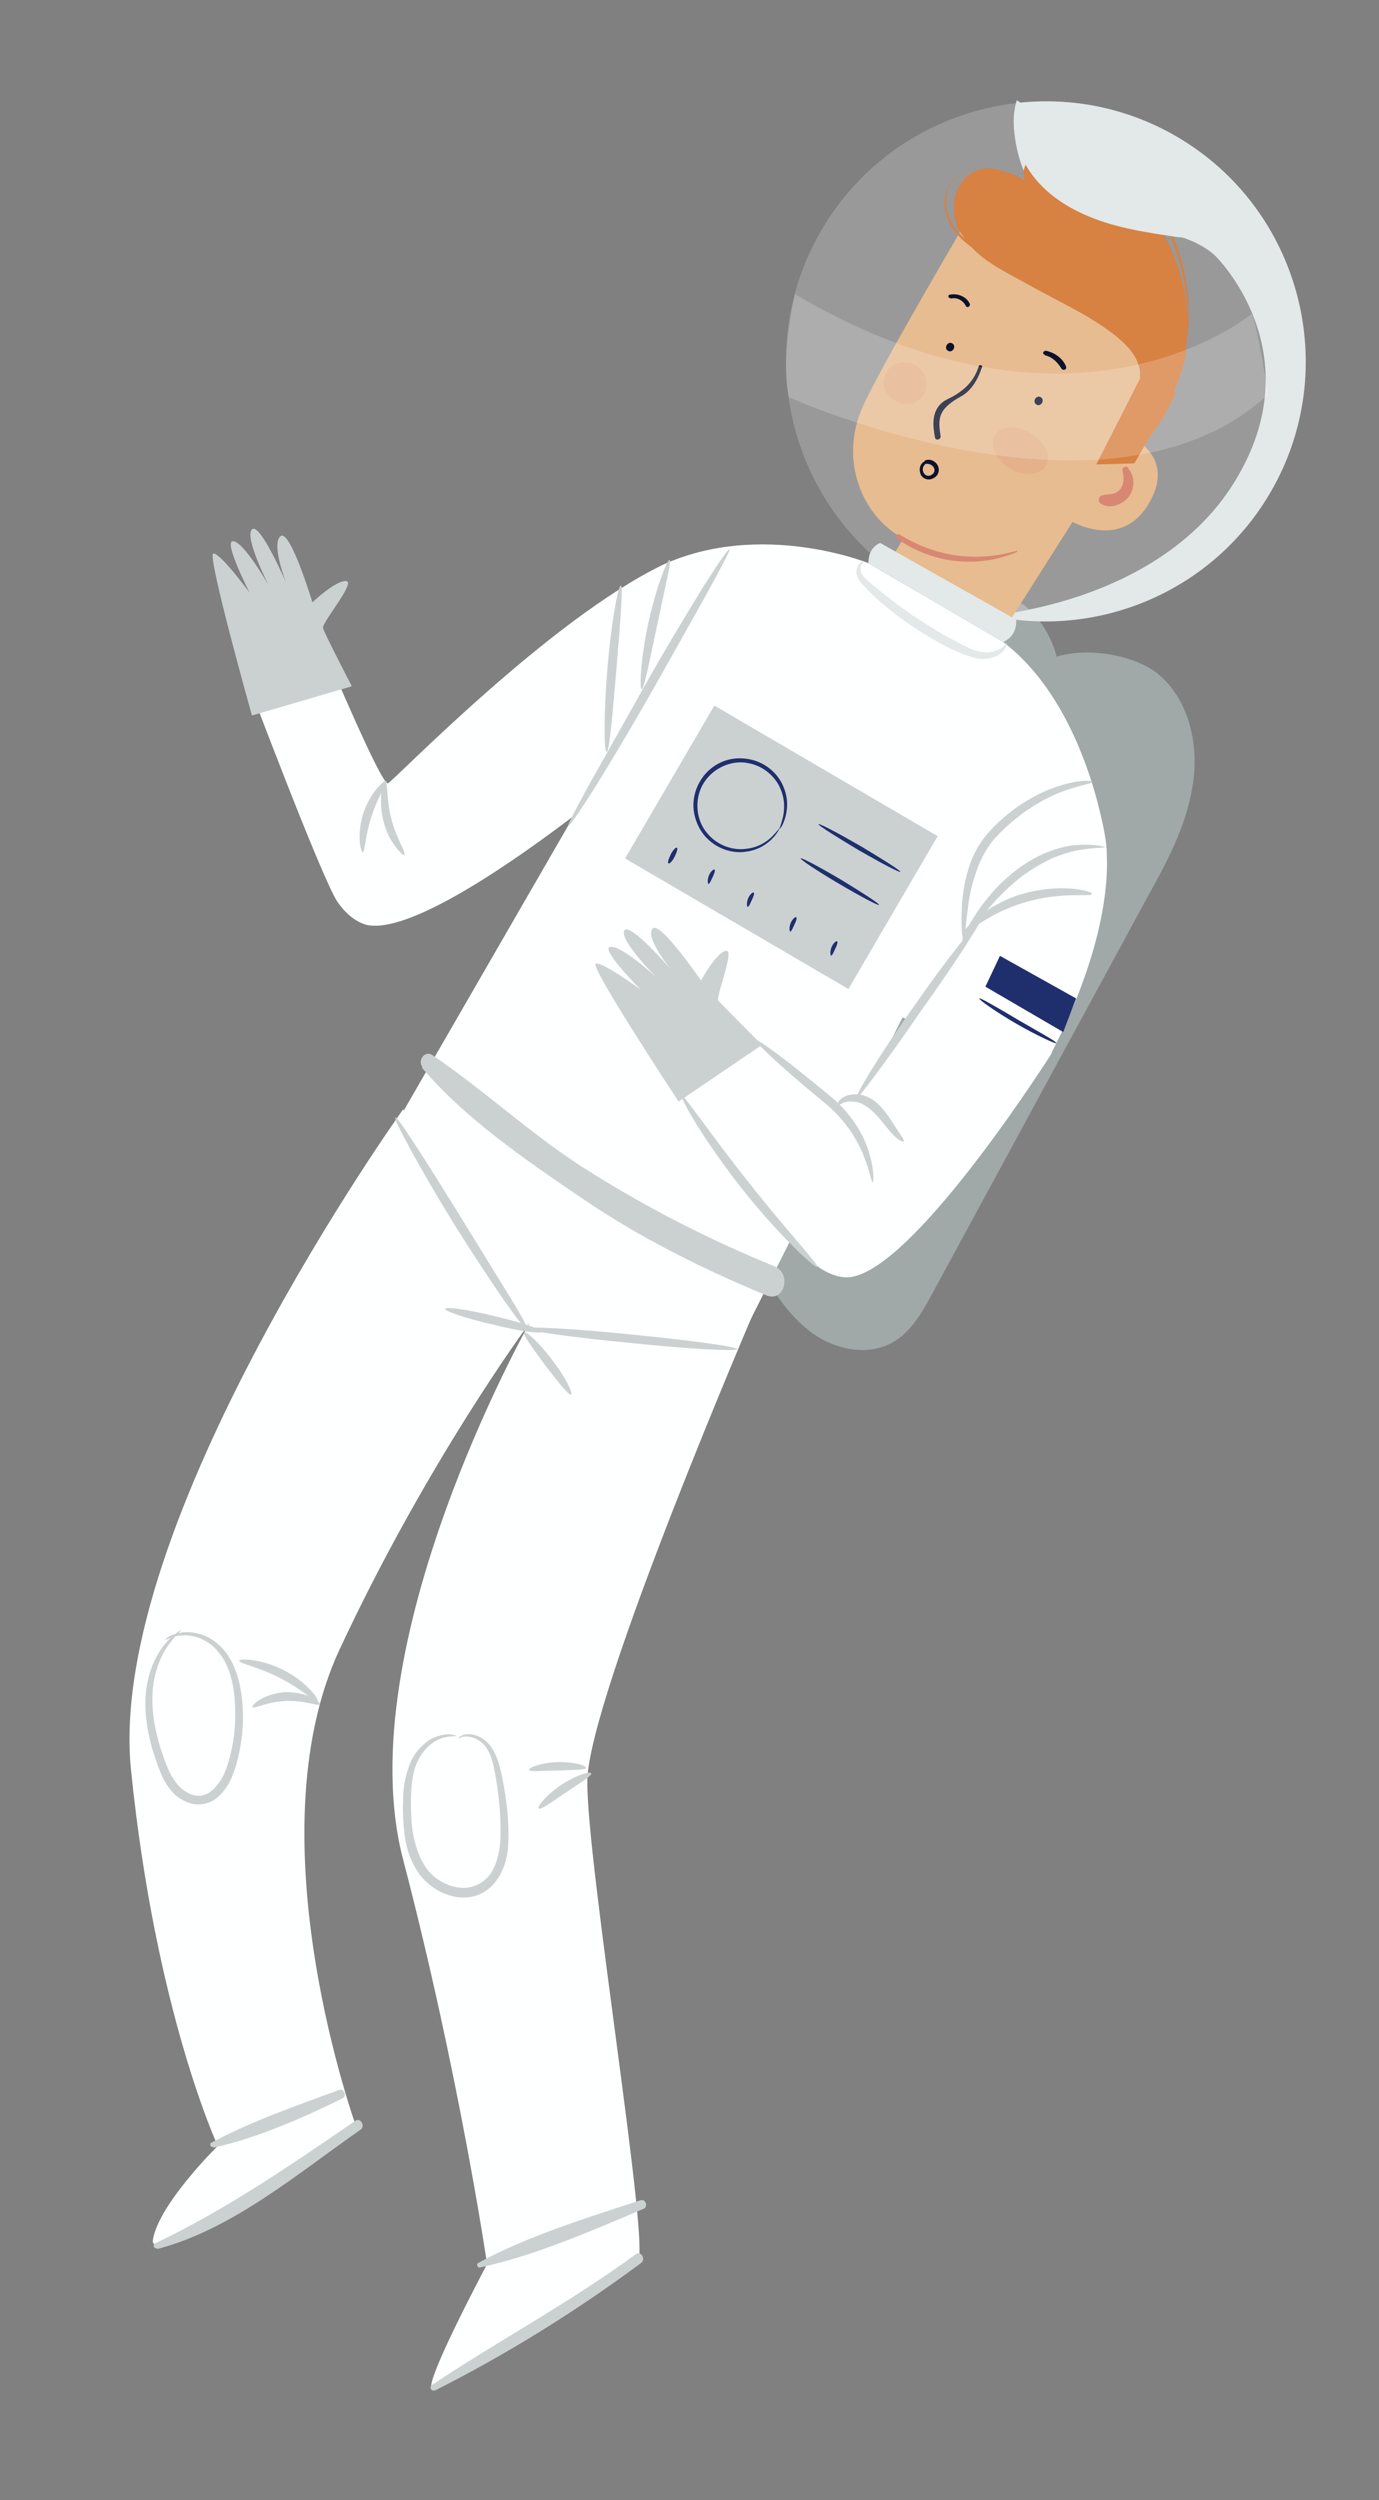 <?xml version="1.0" encoding="UTF-8"?>
<svg id="Layer_1" data-name="Layer 1" xmlns="http://www.w3.org/2000/svg" version="1.1" xmlns:xlink="http://www.w3.org/1999/xlink" viewBox="0 0 246.3 446.2">
  <rect x="0" y="0" width="246.3" height="446.2" fill="#808080" stroke="none"/>
  <defs>
    <style>
      .cls-1, .cls-2, .cls-3, .cls-4, .cls-5, .cls-6, .cls-7, .cls-8, .cls-9, .cls-10, .cls-11, .cls-12 {
        stroke-width: 0px;
      }

      .cls-1, .cls-4, .cls-9 {
        fill: #feffff;
      }

      .cls-2 {
        fill: #cbd1d1;
      }

      .cls-3 {
        fill: #e3e8e8;
      }

      .cls-4, .cls-13 {
        opacity: .2;
      }

      .cls-5 {
        fill: none;
      }

      .cls-6 {
        fill: #d78142;
      }

      .cls-7 {
        fill: #1f2f6e;
      }

      .cls-8 {
        fill: #d88773;
      }

      .cls-9 {
        opacity: .2;
      }

      .cls-14 {
        clip-path: url(#clippath);
      }

      .cls-10 {
        fill: #0c112c;
      }

      .cls-11 {
        fill: #e7bc90;
      }

      .cls-12 {
        fill: #a0a8a8;
      }
    </style>
    <clipPath id="clippath">
      <path class="cls-5" d="M226.9,87.9c-12.9,22.1-41.4,29.6-63.5,16.7-22.1-12.9-29.6-41.4-16.7-63.5,12.9-22.1,41.4-29.6,63.5-16.7,22.1,12.9,29.6,41.4,16.7,63.5Z"/>
    </clipPath>
  </defs>
  <path class="cls-12" d="M183.9,120.4c4.1-5.9,17.8-4.6,23.2.1,5.4,4.7,7.1,12.7,5.9,19.8-1.1,7.1-4.6,13.6-8.1,19.9-12.8,23.6-25.6,47.1-38.4,70.7-1.8,3.3-3.8,6.9-7.1,8.7-4.6,2.6-10.7,1.2-14.9-2.1-4.2-3.3-7-8-9.6-12.6"/>
  <path class="cls-12" d="M160.7,108.4c4-5.8,17.5-4.5,22.8.1,5.3,4.7,6.9,12.5,5.8,19.5-1.1,7-4.6,13.4-7.9,19.6-12.6,23.1-25.2,46.3-37.7,69.4-1.8,3.3-3.7,6.7-7,8.6-4.5,2.6-10.5,1.1-14.6-2.1-4.1-3.2-6.8-7.8-9.4-12.4"/>
  <g>
    <g class="cls-14">
      <path class="cls-4" d="M226.9,87.9c-12.9,22.1-41.4,29.6-63.5,16.7-22.1-12.9-29.6-41.4-16.7-63.5,12.9-22.1,41.4-29.6,63.5-16.7,22.1,12.9,29.6,41.4,16.7,63.5Z"/>
      <path class="cls-3" d="M181.1,20.6s-.7,8.5,4.9,15c5.6,6.5,22.9,2.7,31,10,0,0,17.8,17.2,3.5,40.4-14.3,23.2-48,24.7-49.5,24.1-1.5-.5,27.6,18.4,43.5,7.4,15.9-11,43.4-73.5,4.8-91.7-38.6-18.2-38.1-5.1-38.1-5.1Z"/>
      <g>
        <path class="cls-11" d="M194.9,87.9l-19.3,30.4c-7.9.3-14.9-3.1-20.3-11.9l17.9-30.6,21.7,12.1Z"/>
        <path class="cls-11" d="M174.3,36.6s-17,28.7-20.3,36.2c-4.1,9.4,0,19.2,7,23.1,8.6,4.8,20.1,7.5,27.6.6,7.5-7,21.8-38.7,21.8-38.7l-36.2-21.2Z"/>
        <path class="cls-8" d="M181.7,98.5c-7.1,3-15.1,2.1-21.4-2.3-.5-.3,0-1.1.4-.8,6.4,4,13.6,5,20.9,2.9.1,0,.2.2,0,.2h0Z"/>
        <path class="cls-10" d="M175.4,65.5c-.6,1.8-1.4,3.4-2.8,4.6-.7.6-1.5.9-2.2,1.4-2.7,1.8-2.9,3.3-2.4,6.3.1.7-.9.9-1,.3-.4-2-.6-4.4,1-6,.7-.7,1.6-1,2.3-1.4,2.2-1.3,3.7-2.8,4.5-5.3.1-.4.8-.2.6.2h0Z"/>
        <path class="cls-10" d="M169.3,62.6c-.8-.5,0-1.8.8-1.3.8.5,0,1.8-.8,1.3h0Z"/>
        <path class="cls-10" d="M185.1,72.2c-.8-.5,0-1.8.8-1.3.8.5,0,1.8-.8,1.3h0Z"/>
        <g class="cls-13">
          <path class="cls-8" d="M177.8,77.6c-1.2,1.6,0,4.4,2.6,6,2.7,1.6,5.6,1.2,6.5-.6.9-1.8-.4-4.3-2.8-5.7-2.4-1.4-5.1-1.4-6.3.2Z"/>
        </g>
        <g class="cls-13">
          <path class="cls-8" d="M158.5,66.2c-.6.8-.8,1.8-.6,2.8.2,1,.9,1.9,1.9,2.5,1,.6,2.1.7,3.1.5,1-.2,1.8-.9,2.2-1.8.4-.9.4-1.9.2-2.8-.3-.9-.9-1.7-1.7-2.2-.8-.5-1.8-.6-2.7-.5-.9.2-1.8.6-2.4,1.4Z"/>
        </g>
        <g>
          <path class="cls-11" d="M200.3,77.2s10.1,3.2,5.1,12.3c-5,9.1-14.3,3.4-14.3,3.4l9.2-15.7Z"/>
          <path class="cls-8" d="M201.5,83.6c1.3,1.5,1.2,3.7,0,5.2-1.1,1.3-3.5,2.2-5,1-.5-.4-.2-1.3.4-1.4,1.1-.3,2,0,2.9-.8,1-.9,1-2.3.7-3.5-.2-.6.6-1.1,1-.6h0Z"/>
        </g>
        <path class="cls-6" d="M209.7,69.6c.8-1.6,2.1-4.7,2.2-8.3,0,0,0,0,0,0,0-.4.2-.9.2-1.5,0-.6.2-1.2.2-1.9,0-.7,0-1.5,0-2.4,0-.9,0-1.8-.1-2.7-.2-1.9-.6-4-1.1-6.1-.6-2.1-1.4-4.1-2.2-5.8-.4-.9-.8-1.7-1.3-2.4-.4-.7-.9-1.4-1.3-2-.4-.6-.8-1.1-1.2-1.6-.3-.5-.7-.8-1-1.1-.5-.6-.9-.9-.9-.9,0,0,.3.4.8,1,.3.3.6.7.9,1.2.3.5.7,1,1.1,1.6.4.6.8,1.3,1.2,2,.4.7.8,1.5,1.3,2.4.8,1.7,1.6,3.7,2.2,5.8.6,2.1.9,4.2,1.2,6.1,0,.9.2,1.8.2,2.7,0,.8,0,1.6,0,2.4,0,.2,0,.3,0,.5.1-7.9-2.7-15.8-7.8-22-1.2-1.4-2.9-4.5-5.3-3.5-1.3.5-2.7,3-1.4,4.4-1.3-1.3-3.1-3.7-4.5-5.7-1.4-2-3.2-3.9-5.6-4.4-2.4-.5-5.8,1.8-4.3,5-.9-.7-2-1.3-3.3-1.6-1.1-.4-2.3-.7-3.5-.8-1.4,0-2.9.1-4.2.8-1.4.6-2.5,1.7-3,3-.6,1.3-.6,2.7-.3,4,.3,1.3.8,2.4,1.5,3.3.7.9,1.4,1.7,2.2,2.3.3.2.6.5.9.7,2.9,3.1,7,4.9,10.9,7.1,5.2,2.9,10.7,5.3,15.3,9.1,1.9,1.6,3.6,3.5,3.9,6,0,.4,0,.9,0,1.3l-7.8,15.3,6.8-.2,2.8-4.8c1.9-2.4,3.4-5.1,4.6-7.9ZM170.5,40.6c-.6-.9-1.1-2-1.4-3.2-.2-1.2-.2-2.6.3-3.8.5-1.2,1.6-2.2,2.9-2.8,1.3-.6,2.7-.8,4.1-.7,0,0,0,0,.1,0-1.4,0-2.8.6-3.8,1.4-2.3,2.1-3,5.7-1.8,8.6,0,0,0,.1,0,.2.4.9.9,1.6,1.5,2.4-.6-.6-1.3-1.2-1.8-2.1Z"/>
        <path class="cls-10" d="M164.9,82.5c-.7.5-.8,1.5-.4,2.3.5.8,1.5,1,2.3.5.8-.4,1.1-1.4.7-2.2-.4-.8-1.4-1.3-2.3-.9-.3.2,0,.6.2.6,1.2-.2,2.2,1.3.9,2-1.2.6-2-1.1-1.1-1.9.2-.2-.1-.6-.4-.4h0Z"/>
        <path class="cls-10" d="M186.6,63.4c1.4.3,2.3,1.3,3,2.4.3.4,1,.2.8-.4-.6-1.5-2.1-2.5-3.6-2.8-.5,0-.7.6-.2.7h0Z"/>
        <path class="cls-10" d="M169.8,53.3c1.1-.3,2.2.3,2.7,1.3.3.5.9,0,.7-.4-.6-1.3-2.2-1.9-3.6-1.6-.4.1-.2.7.2.6h0Z"/>
      </g>
    </g>
    <path class="cls-1" d="M187.8,187.9c10.1-19.5,10-31.9,9.9-34.8,0-2.1-.3-3.7-.3-3.7-.7-4.1-4.7-24.5-18.2-34.8l-24.1-14.1s-19.1-7.7-36.7.3c-20.3,9.8-47.6,38.1-49.1,39-1.1.6-11.4-23.9-11.4-23.9l-13.8,5.4s13.4,35.6,16.2,39.7c3,4.3,6.1,4.2,6.1,4.2,8,.6,25.2-11.3,36.1-19.6l-30.9,53.5,61,39.3,28.6-56.8c4.8,1.9,26.6,6.3,26.6,6.3Z"/>
    <path class="cls-1" d="M145.5,225.7c-4-3.1-27.5-32.9-27.5-32.9l11.5-9.3s17.3,20.2,18.2,19.2c1.1-1.2,16.7-23.2,15.7-20.6l24.5,5.8s-23.4,37-35.3,39.9c0,0-2.9,1.1-7-2.1Z"/>
    <path class="cls-2" d="M136.1,186.5s-7.2-7.2-7.8-7.9c-.5-.7,3.1-9.4,1.3-8.9-1.8.5-4.4,5.3-4.4,5.3,0,0-7.5-11-8.7-9.2-1.2,1.8,3.4,7.3,3.4,7.3,0,0-7.5-8.7-8.4-7-.9,1.7,5.7,8.3,5.7,8.3,0,0-6.2-5.7-8.2-5.4-1.9.3,5.4,7.6,5.4,7.6,0,0-7-5.1-8-4.6-1.1.5,14.8,24.6,14.8,24.6l14.9-10.1Z"/>
    <path class="cls-1" d="M72,198s-53.1,74-48.6,117.9c4.4,43.3,15.5,67.1,15.5,67.1,0,0-10.6,10.4-11.6,16.8-.9,5.7,36.5-19.7,36.5-19.7,0,0-18.9-51.7-3.2-85.6,15.8-33.9,34-58.4,34-58.4,0,0-32.6,57.6-22.6,95.8,10,38.2,15,72.2,15,72.2,0,0-12.3,23.1-9.6,22.2,4.7-1.7,28.4-17.8,36.5-22.8,2.4-1.4-9.2-71.4-9-85.7.3-15.3,30.2-84.7,30.2-84.7l-63.2-35.1Z"/>
    <path class="cls-2" d="M62.8,122.4s-4.9-9.4-5.1-10.3c-.3-.9,6-8.3,4.1-8.4-1.9-.1-6,3.8-6,3.8,0,0-4-13.2-5.7-11.8-1.7,1.4,1,8.3,1,8.3,0,0-4.7-10.9-6.1-9.5-1.4,1.4,3,10,3,10,0,0-4.3-7.6-6.3-7.9-2-.3,2.9,9.2,2.9,9.2,0,0-5.3-7.2-6.5-7-1.2.1,6.9,28.9,6.9,28.9l17.8-5.2Z"/>
    <path class="cls-3" d="M155.1,100.5c0-1.7.7-3,2.1-3.6l24.3,13.7c.1,1.9-.7,3.2-2.3,4l-24.1-14.1Z"/>
    <path class="cls-3" d="M179.8,114.9c0,0,0,.6-.6,1.3-.6.7-1.9,1.4-3.7,1.4-1.7,0-3.6-.9-5.4-1.7-1.9-.9-3.9-2-5.9-3.3-4.1-2.6-7.4-5.4-9.6-7.7-.6-.6-1.1-1.1-1.4-1.8-.3-.6-.3-1.3-.1-1.8.3-1,1.1-1.1,1.1-1,0,.1-.4.4-.5,1.1-.1.8.5,1.7,1.7,2.6,2.4,2,5.7,4.7,9.7,7.2,2,1.3,3.9,2.4,5.7,3.3,1.8,1,3.4,1.8,4.8,1.9,1.4.2,2.5-.3,3.2-.7.7-.5.9-.9,1-.9Z"/>
    <path class="cls-2" d="M155.9,211c-.3,0-.5-1.9-1.6-4.6-1.1-2.8-3.2-6.4-6.7-9.3-7.2-5.9-12.8-11-12.5-11.4.3-.3,6.3,4.2,13.5,10.2,3.7,3.1,5.9,7.1,6.7,10.1.9,3,.7,5,.6,5Z"/>
    <path class="cls-2" d="M161.4,203.7c-.1.2-1-.2-2-1.3-1-1-2.1-2.7-3.5-4-.7-.7-1.5-1.2-2.2-1.5-.7-.3-1.5-.3-2.1-.3-1.2.1-1.8.8-2,.6-.2,0,.2-1.2,1.8-1.7.8-.2,1.7-.3,2.8,0,1,.3,2,.9,2.8,1.7,1.6,1.6,2.5,3.4,3.3,4.5.7,1.1,1.3,1.8,1.1,2Z"/>
    <path class="cls-2" d="M174.9,164.6c.2.1-1,1.9-2.9,4.9-1.9,2.9-4.6,6.9-7.7,11.2-3,4.4-5.8,8.3-7.9,11.1-2.1,2.8-3.4,4.5-3.5,4.4-.4-.3,4-7.7,10.2-16.4,6.1-8.8,11.5-15.5,11.9-15.2Z"/>
    <path class="cls-2" d="M145.9,226.1c-.3.3-6.8-5.6-13.5-14.1-6.7-8.5-11-16.1-10.6-16.4.4-.2,5.2,7,11.9,15.4,6.6,8.4,12.6,14.8,12.3,15.1Z"/>
    <path class="cls-2" d="M195,159.6c0,.5-5.7-.5-12.1,1.5-6.5,1.9-10.6,5.9-10.9,5.5-.1-.1.7-1.3,2.5-2.8,1.8-1.5,4.6-3.2,7.9-4.2,3.4-1,6.7-1.2,9-1,2.3.2,3.7.7,3.6.9Z"/>
    <path class="cls-2" d="M197.6,151.1c0,.3-1.9.1-4.7.6-1.4.2-3,.7-4.8,1.4-1.7.8-3.5,1.8-5.3,3.1-3.5,2.6-6.1,5.7-7.9,8-1.8,2.3-2.8,3.8-3,3.7-.2,0,.5-1.8,2.1-4.3,1.6-2.5,4.1-5.8,7.9-8.6,1.9-1.4,3.8-2.4,5.7-3.1,1.9-.7,3.7-1.1,5.2-1.1,3-.2,4.8.4,4.8.5Z"/>
    <path class="cls-2" d="M195,139.6c0,.3-2.2.5-5.6,1.8-3.3,1.3-7.7,3.9-11.4,7.9-1.8,1.9-3,4.3-3.7,6.5-.8,2.2-1.2,4.3-1.4,6.1-.5,3.6-.6,5.9-.8,5.9-.2,0-.5-2.3-.3-6,.1-1.9.4-4.1,1.1-6.5.7-2.4,2-5,4-7.1,3.9-4.2,8.6-6.8,12.2-7.9,3.6-1.2,6-1,6-.8Z"/>
    <path class="cls-2" d="M130.3,98c.2.1-1.3,2.9-3.8,7.5-2.5,4.5-6,10.7-9.9,17.6-3.9,6.9-7.6,13-10.3,17.4-2.8,4.4-4.6,7-4.8,6.9-.2-.1,1.3-2.9,3.8-7.5,2.6-4.6,6.1-10.8,9.9-17.6,3.9-6.9,7.6-13,10.3-17.4,2.8-4.4,4.6-7,4.8-6.9Z"/>
    <path class="cls-2" d="M114.6,123c-.4,0-.2-5.4,1.2-11.8,1.4-6.4,3.4-11.4,3.8-11.3.4.1-.9,5.2-2.2,11.6-1.4,6.3-2.3,11.5-2.8,11.5Z"/>
    <path class="cls-2" d="M108.3,134.1c-.4,0-.5-6.7.2-14.9.7-8.2,1.9-14.8,2.4-14.7.4,0-.1,6.7-.8,14.9-.7,8.2-1.3,14.8-1.7,14.8Z"/>
    <path class="cls-2" d="M64.8,152.1c-.4,0-1.1-3.2.1-7,1.3-3.8,3.8-6,4.1-5.7.3.3-1.5,2.7-2.6,6.2-1.2,3.5-1.2,6.5-1.6,6.5Z"/>
    <path class="cls-2" d="M72.3,152.6c-.2.1-.8-.3-1.6-1.4-.8-1-1.7-2.6-2.2-4.6-.5-1.9-.5-3.8-.4-5,.2-1.3.5-2,.7-2,.5,0,.2,3.1,1.1,6.6.9,3.5,2.7,6,2.3,6.3Z"/>
    <polygon class="cls-7" points="178.6 170.6 176 176.1 189.9 184.2 192.2 178.2 178.6 170.6"/>
    <path class="cls-7" d="M188.7,186.2c0,.2-3.4-1.3-7.2-3.5-3.8-2.2-6.7-4.3-6.6-4.5.1-.2,3.2,1.6,6.9,3.8,3.8,2.2,6.9,3.9,6.8,4.1Z"/>
    <rect class="cls-2" x="116.4" y="135.4" width="46.2" height="31.6" transform="translate(95.4 -49.7) rotate(30.3)"/>
    <path class="cls-7" d="M139.2,147.9c0,0,.3-.7.6-1.9.3-1.2.5-3.1-.4-5.2-.8-2-2.9-4.1-5.8-4.6-2.8-.6-6.3.8-8,3.7-1.7,2.9-1.2,6.6.7,8.8,1.9,2.3,4.7,3.1,6.9,2.8,2.2-.2,3.8-1.3,4.7-2.2.9-.9,1.3-1.5,1.3-1.5,0,0,0,.2-.2.5-.2.3-.4.7-.9,1.2-.9,1-2.5,2.2-4.8,2.5-2.3.4-5.4-.4-7.5-2.9-1-1.2-1.7-2.8-1.9-4.5-.2-1.7.2-3.6,1.1-5.1.9-1.6,2.3-2.8,3.9-3.5,1.6-.7,3.3-.8,4.9-.5,3.2.6,5.4,2.9,6.2,5.1.9,2.2.6,4.2.2,5.5-.2.6-.4,1.1-.6,1.4-.2.3-.3.4-.3.4Z"/>
    <path class="cls-7" d="M160.8,155.6c-.1.2-3.5-1.6-7.5-3.9-4-2.4-7.2-4.4-7.1-4.6.1-.2,3.5,1.6,7.5,3.9,4,2.4,7.2,4.4,7.1,4.6Z"/>
    <path class="cls-7" d="M157,161.5c-.1.2-3.3-1.5-7.2-3.8-3.9-2.3-6.9-4.3-6.8-4.5.1-.2,3.3,1.5,7.2,3.8,3.8,2.3,6.9,4.3,6.8,4.5Z"/>
    <path class="cls-7" d="M119.4,154.1c-.2-.1,0-.8.4-1.6.4-.8.9-1.3,1.1-1.2.2.1,0,.8-.4,1.6-.4.8-.9,1.3-1.1,1.2Z"/>
    <path class="cls-7" d="M126.6,157.8c-.2,0-.3-.7,0-1.5.3-.8.9-1.2,1-1.1.2.1,0,.7-.3,1.3-.3.6-.5,1.2-.7,1.2Z"/>
    <path class="cls-7" d="M133.6,161.9c-.2,0-.3-.7,0-1.5.3-.8.9-1.2,1-1.1.2.1,0,.7-.3,1.3-.3.6-.5,1.2-.7,1.2Z"/>
    <path class="cls-7" d="M141.2,166.3c-.2,0-.3-.7,0-1.5.3-.8.9-1.2,1-1.1.2.1,0,.7-.3,1.3-.3.6-.5,1.2-.7,1.2Z"/>
    <path class="cls-7" d="M148.5,170.6c-.2,0-.3-.7,0-1.5.3-.8.9-1.2,1-1.1.2.1,0,.7-.3,1.3-.3.6-.5,1.2-.7,1.2Z"/>
    <path class="cls-2" d="M93.9,237c-.2.1-1.7-1.8-4-5.1-2.3-3.3-5.3-7.9-8.6-13.1-3.2-5.2-6-10-7.9-13.5-1.9-3.5-3-5.7-2.8-5.9.2-.1,1.6,1.9,3.8,5.3,2.2,3.4,5.1,8,8.3,13.2,3.2,5.2,6.1,9.9,8.2,13.3,2.1,3.4,3.3,5.6,3.1,5.7Z"/>
    <path class="cls-2" d="M131.7,240.8c0,.4-8.5,0-19-1.1-10.5-1-18.9-2.2-18.8-2.6,0-.4,8.5,0,19,1.1,10.4,1,18.9,2.2,18.8,2.6Z"/>
    <path class="cls-2" d="M75.3,190.5c7.7,9.1,18.8,16.7,28.7,23.4,10.3,7,21.3,12.5,32.9,17.3,3.2,1.3,4.6-3.9,1.4-5.2-11.5-4.7-22.5-10.3-33-16.9-10-6.2-18.5-14.3-28.1-20.8-1.4-.9-2.7,1.1-1.7,2.2h0Z"/>
    <path class="cls-2" d="M104.7,315.5c0,.4-2.3.4-5.1.5-2.7,0-5,.3-5.1-.1-.1-.4,2.1-1.3,5-1.4,2.9-.1,5.2.6,5.1,1Z"/>
    <path class="cls-2" d="M105.6,316.5c.2.4-2,1.7-4.5,3.4-2.5,1.7-4.6,3.2-4.9,2.9-.3-.3,1.3-2.4,4-4.2,2.7-1.8,5.2-2.5,5.4-2.1Z"/>
    <path class="cls-2" d="M81.9,310.1s.2-.2.7-.4c.5-.2,1.3-.3,2.3,0,1,.3,2.1,1,2.9,2.2.8,1.2,1.3,2.7,1.7,4.4.7,3.3,1.4,7.3,1.3,11.9,0,2.3-.4,4.8-1.9,7.1-.7,1.1-1.8,2.1-3,2.7-1.3.6-2.8.8-4.2.6-2.8-.4-5.2-2-6.8-4.1-1.5-2.1-2.3-4.5-2.6-6.8-.3-2.3-.4-4.4-.3-6.4,0-2,.3-3.9.9-5.6.5-1.7,1.4-3.1,2.5-4.1,1-1,2.1-1.6,3.1-1.8,1.9-.6,3,0,3,0,0,.2-1.1-.1-2.8.5-1.7.6-3.8,2.5-4.7,5.6-.4,1.6-.6,3.4-.6,5.3,0,2,0,4.1.4,6.2.4,2.1,1.1,4.3,2.4,6.1,1.3,1.8,3.5,3.1,5.8,3.4,2.3.3,4.5-.8,5.7-2.6,1.2-1.9,1.6-4.2,1.7-6.3.1-4.4-.4-8.4-1-11.6-.3-1.6-.7-3.1-1.3-4.1-.6-1.1-1.5-1.7-2.4-2.1-1.7-.6-2.7,0-2.7,0Z"/>
    <path class="cls-2" d="M77.6,426.7c12.9-6.5,25.3-14.2,36.9-22.8.9-.7,0-2.2-.9-1.6-11.7,8.6-24.5,15.4-36.5,23.4-.5.4,0,1.2.5.9h0Z"/>
    <path class="cls-2" d="M85.7,404.7c9.8-2.1,20.1-6.6,29.3-10.5.8-.4.3-1.8-.6-1.5-9.5,3.1-20.2,6.4-29,11.2-.4.2-.1.9.3.8h0Z"/>
    <path class="cls-2" d="M28.1,401.4c13.4-3.5,25.1-13.5,36.3-21.3.9-.6,0-2.2-.9-1.6-11.7,8-23,15.8-35.8,21.9-.5.2-.2,1,.4.9h0Z"/>
    <path class="cls-2" d="M38.2,383.3c7.7-1.7,15.9-5.3,23-8.8.8-.4.3-1.8-.6-1.5-7.6,2.8-15.7,5.6-22.8,9.4-.5.2-.2.9.3.8h0Z"/>
    <path class="cls-2" d="M42.7,296.4c0-.4,3.9-.4,8,1.7,4.1,2.1,6.4,5.3,6,5.5-.3.3-2.9-2.2-6.7-4.1-3.8-2-7.3-2.6-7.3-3.1Z"/>
    <path class="cls-2" d="M45.1,304.7c-.1-.2.4-.8,1.4-1.4,1-.6,2.7-1.2,4.5-1.3,1.9,0,3.5.4,4.6.9,1.1.5,1.6,1.1,1.5,1.3-.2.4-2.8-.8-6.1-.6-3.3.1-5.7,1.5-6,1.1Z"/>
    <path class="cls-2" d="M29.4,292.8s.2-.2.6-.6c.4-.3,1.2-.6,2.2-.8,1-.2,2.3-.1,3.7.3,1.4.4,2.9,1.4,4.1,2.8,2.4,2.8,3.4,7.3,3.4,12,0,2.4-.3,4.8-.9,7.3-.6,2.4-1.5,5.3-3.9,7.2-1.2.9-2.9,1.3-4.4.9-1.5-.4-2.7-1.2-3.6-2.3-.9-1-1.5-2.2-2-3.4-.5-1.2-.8-2.3-1.2-3.4-1.4-4.5-1.8-8.9-1.1-12.4.7-3.6,2.3-6.1,3.7-7.6,1.4-1.5,2.4-1.9,2.4-1.9,0,.1-.8.7-2,2.3-1.2,1.5-2.5,4-3,7.4-.5,3.4,0,7.5,1.4,11.8.7,2.1,1.5,4.5,3,6.2.7.8,1.7,1.5,2.8,1.8,1.1.3,2.2,0,3.1-.7.9-.7,1.6-1.7,2.2-2.8.5-1.1.9-2.3,1.2-3.5.6-2.4.9-4.7.9-7,.1-4.5-.7-8.7-2.8-11.3-2-2.7-5-3.4-6.8-3.2-1.9.1-2.8.9-2.8.8Z"/>
    <path class="cls-2" d="M96.8,237.7c0,.4-4.1-.1-8.8-1.3-4.8-1.1-8.6-2.4-8.5-2.8,0-.4,4.1.1,8.8,1.3,4.8,1.1,8.6,2.4,8.5,2.8Z"/>
    <path class="cls-2" d="M102,248.9c-.4.2-2.3-2.2-4.6-5.2-2.3-3.1-4.1-5.6-3.8-5.9.3-.3,2.7,1.8,5,4.9,2.4,3.1,3.8,6,3.4,6.2Z"/>
    <path class="cls-3" d="M181.6,17.9c-1.4,4.6,0,9.7,2.9,13.5,2.9,3.8,7.2,6.3,11.7,7.9,4.5,1.6,9.3,2.3,14,3,1.7.2,3.7.3,4.7-1.1.7-1,.4-2.4,0-3.6-2-6.2-7.1-11.2-13-14.1-5.9-2.9-12.5-4.1-19-4.8"/>
    <path class="cls-9" d="M223.6,56s-31.3,26.2-81.6-3.5c0,0-2.7,11.2-1.1,18.4,0,0,57.2,25.7,85.6-.5,0,0-2-12.6-2.9-14.4Z"/>
  </g>
</svg>